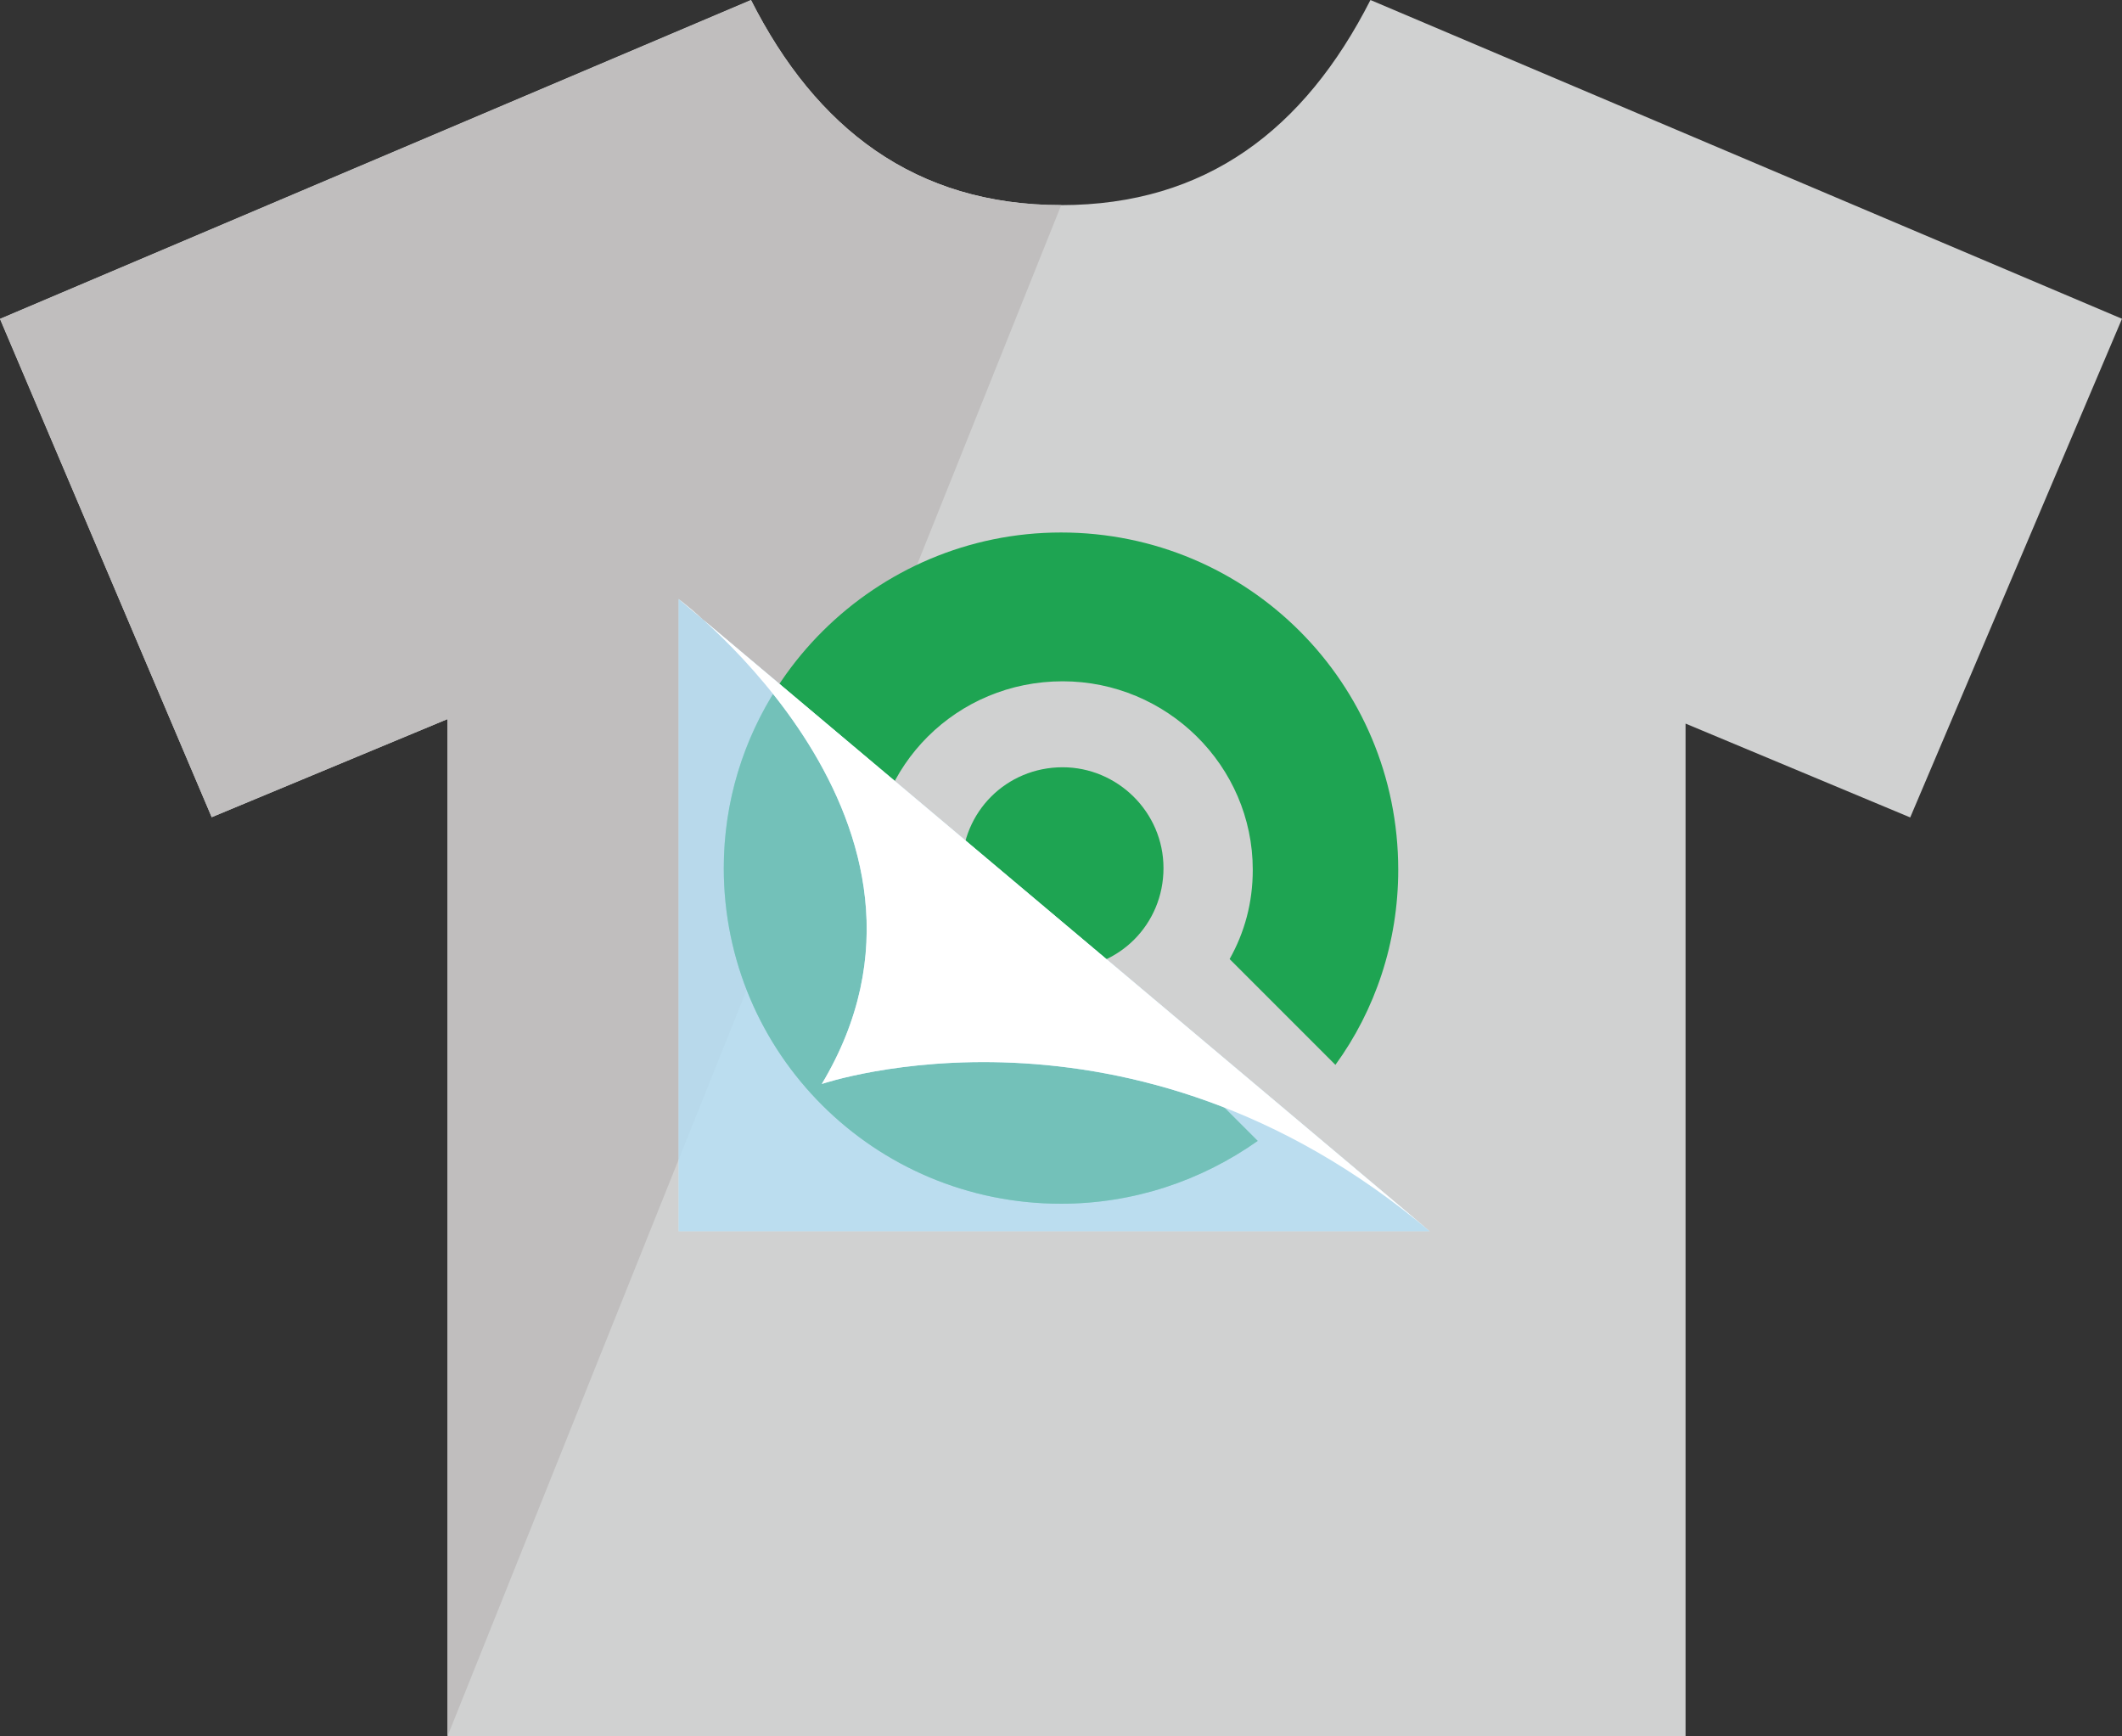 <?xml version="1.0" encoding="utf-8"?>
<!-- Generator: Adobe Illustrator 19.0.1, SVG Export Plug-In . SVG Version: 6.00 Build 0)  -->
<svg version="1.1" id="Layer_1" xmlns="http://www.w3.org/2000/svg" xmlns:xlink="http://www.w3.org/1999/xlink" x="0px" y="0px"
	 width="293.964px" height="240.494px" viewBox="0 0 293.964 240.494"
	 style="enable-background:new 0 0 293.964 240.494;" xml:space="preserve">
<rect x="0" y="0" width="293.964" height="240.494" fill="#333333" stroke="none"/>
<style type="text/css">
	.st0{fill:#D0D1D1;}
	.st1{fill:#C0BEBE;}
	.st2{fill:#1EA452;}
	.st3{opacity:0.6;fill:#FFFFFF;}
	.st4{fill:#5DB580;}
	.st5{fill:#FFFFFF;}
	.st6{opacity:0.5;fill:#8ACFF2;}
</style>
<g>
	<g id="yTAvCN.tif_9_">
		<g>
			<path class="st0" d="M293.964,44.155c-9.952,23.43-19.559,46.048-29.338,69.073
				c-10.345-4.32-20.302-8.479-31.123-12.999c0,47.214,0,93.563,0,140.265c-57.399,0-114.132,0-171.508,0
				c0-46.619,0-93.196,0-140.89c-11.386,4.736-21.848,9.088-32.669,13.59
				C19.532,90.142,9.924,67.527,0,44.171C34.725,29.43,69.228,14.784,104.039,0.006
				c8.974,17.743,22.717,28.413,42.973,28.405C167.049,28.404,180.716,17.96,189.852,0
				C224.445,14.671,258.952,29.306,293.964,44.155z"/>
		</g>
	</g>
	<g id="yTAvCN.tif_8_">
		<g>
			<path class="st1" d="M61.995,240.494c0-46.619,0-93.196,0-140.89
				c-11.386,4.736-21.848,9.088-32.669,13.59C19.532,90.142,9.924,67.527,0,44.171
				C34.725,29.43,69.228,14.784,104.039,0.006c8.974,17.743,22.717,28.413,42.973,28.405
				L61.995,240.494z"/>
		</g>
	</g>
	<g>
		<path class="st2" d="M161.18,120.247c0,7.786-6.183,13.969-13.969,13.969
			c-7.786,0-13.969-6.183-13.969-13.969c0-7.786,6.183-13.969,13.969-13.969
			C154.769,106.278,161.18,112.461,161.18,120.247z"/>
		<path class="st2" d="M146.982,73.759c-25.648,0-46.717,20.839-46.717,46.488
			c0,25.649,20.839,46.488,46.717,46.488c10.076,0,19.465-3.206,27.252-8.702l-14.656-14.656
			c-3.664,2.061-8.015,3.206-12.366,3.206c-14.427,0-26.335-11.679-26.335-26.106
			c0-14.428,11.679-26.107,26.335-26.107c14.428,0,26.336,11.679,26.336,26.107
			c0,4.58-1.145,8.702-3.206,12.366l14.656,14.656c5.496-7.557,8.702-16.946,8.702-27.022
			C193.699,94.598,172.86,73.759,146.982,73.759z"/>
	</g>
	<polygon class="st3" points="198.07,170.555 93.999,170.555 93.999,82.969 	"/>
	<g>
		<path class="st4" d="M159.577,143.377c-3.664,2.061-8.015,3.206-12.366,3.206
			c-14.427,0-26.335-11.679-26.335-26.106c0-3.516,0.698-6.867,1.96-9.928
			c-2.291-2.514-4.563-5.011-6.662-7.808c-0.426-0.576-0.851-1.153-1.277-1.73
			c-0.012-0.01-0.024-0.02-0.036-0.03c-0.779-0.546-1.572-1.07-2.409-1.538
			c-1.965-1.099-3.554-2.556-4.772-4.24c-4.68,7.232-7.414,15.823-7.414,25.044
			c0,25.649,20.839,46.488,46.717,46.488c10.076,0,19.465-3.206,27.252-8.702L159.577,143.377z"/>
	</g>
	<path class="st5" d="M198.07,170.555c-41.479-35.049-84.226-20.407-84.226-20.407
		c21.567-36.006-19.845-67.178-19.845-67.178L198.07,170.555z"/>
	<polygon class="st6" points="198.07,170.555 93.999,170.555 93.999,82.969 	"/>
	<path class="st5" d="M198.07,170.555c-41.479-35.049-84.226-20.407-84.226-20.407
		c21.567-36.006-19.845-67.178-19.845-67.178L198.07,170.555z"/>
</g>
</svg>
